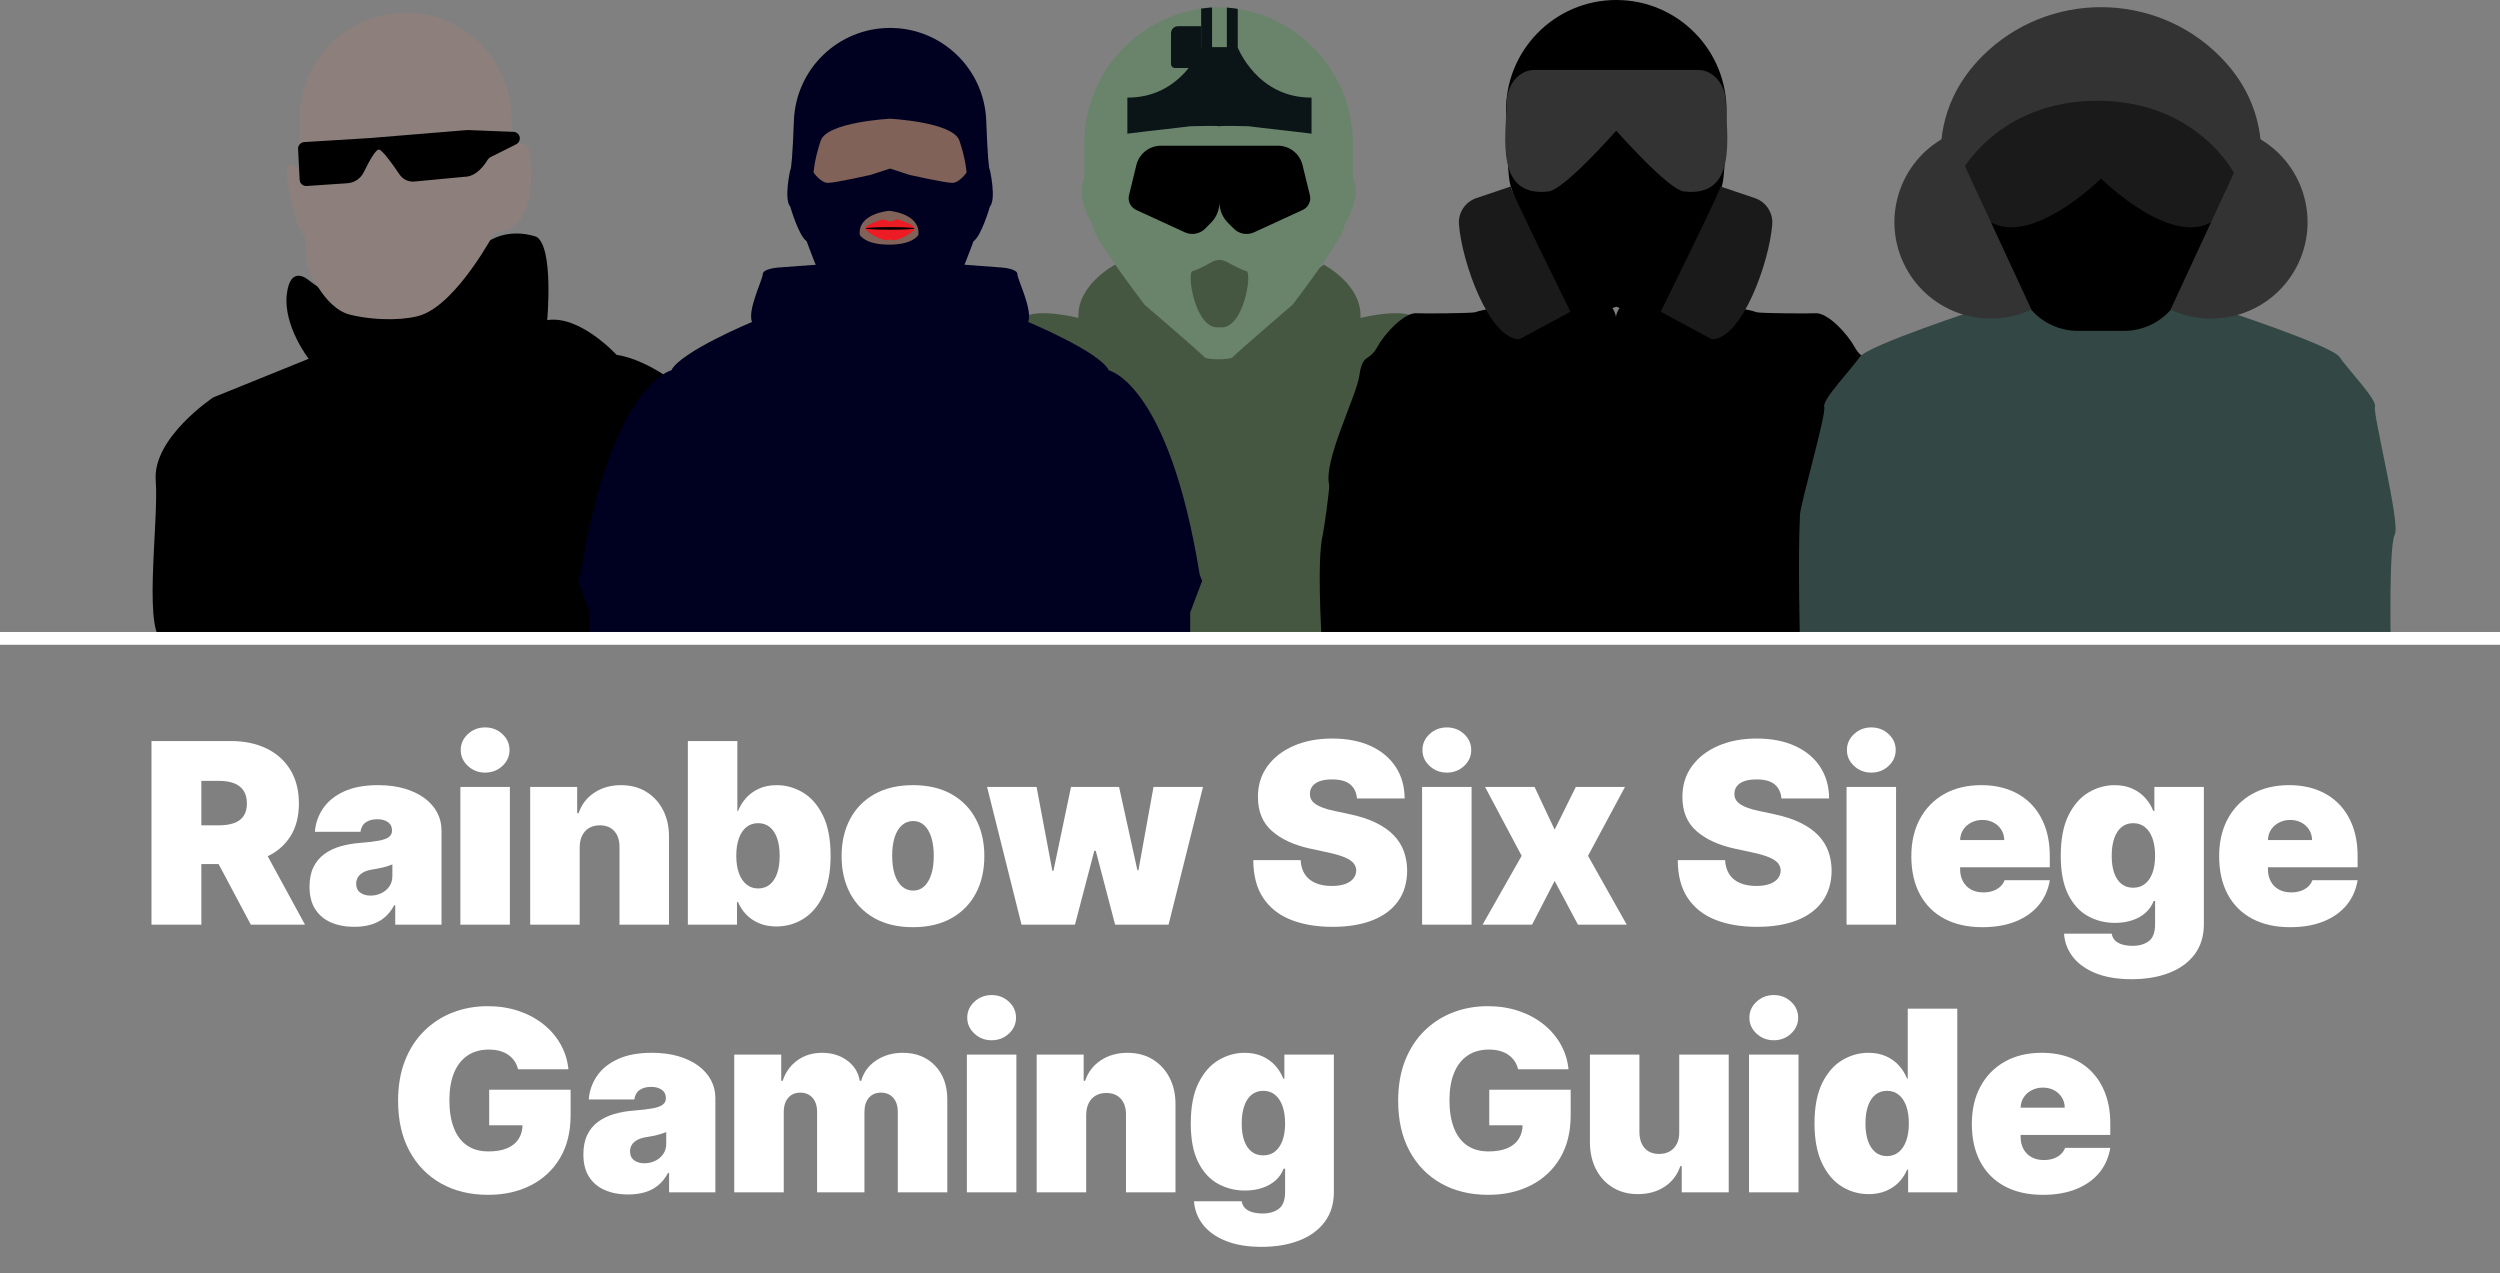 <?xml version="1.0" encoding="UTF-8"?><svg id="Layer_1" xmlns="http://www.w3.org/2000/svg" xmlns:xlink="http://www.w3.org/1999/xlink" viewBox="0 0 495.049 252.084"><rect x="0" y="0" width="495.049" height="252.084" fill="#808080" stroke="none"/><defs><style>.cls-1{fill:#fff;}.cls-2{fill:#0b1416;}.cls-3{fill:#69846b;}.cls-4{fill:#465741;}.cls-5{fill:#000020;}.cls-6{fill:#333;}.cls-7{fill:#8d807c;}.cls-8{clip-path:url(#clippath);}.cls-9{fill:#806258;}.cls-10,.cls-11{fill:none;}.cls-12{fill:#334845;}.cls-13{fill:#ed1c24;}.cls-14{fill:#1a1a1a;}.cls-11{stroke:#fff;stroke-miterlimit:10;stroke-width:2.535px;}</style><clipPath id="clippath"><path class="cls-10" d="M267.901,35.428v-6.947c0-14.638-11.622-26.559-26.141-27.044v-.017s0,0,0,0c-.154,0-.307,.003-.46,.006-.153-.003-.306-.006-.46-.006h0v.017c-14.519,.485-26.141,12.407-26.141,27.044v6.947c-1.928,3.243,1.665,9.116,1.665,9.116-.526,1.665,10.255,15.777,10.255,15.777,0,0,10.343,8.853,11.92,10.43,.529,.529,4.992,.529,5.522,0,1.578-1.578,11.92-10.43,11.92-10.43,0,0,10.781-14.112,10.255-15.777,0,0,3.594-5.873,1.665-9.116Z"/></clipPath></defs><g><path class="cls-4" d="M280.272,62.95c-2.399-2.104-10.88,0-10.88,0,.394-6.574-7.276-10.549-7.276-10.549l-20.641,15.545-20.641-15.545s-7.67,3.976-7.276,10.549c0,0-8.48-2.104-10.88,0-2.399,2.104-15.35,58.287,0,63.064h77.594c15.35-4.777,2.399-60.961,0-63.064Z"/><g><path class="cls-3" d="M267.901,35.428v-6.947c0-14.638-11.622-26.559-26.141-27.044v-.017s0,0,0,0c-.154,0-.307,.003-.46,.006-.153-.003-.306-.006-.46-.006h0v.017c-14.519,.485-26.141,12.407-26.141,27.044v6.947c-1.928,3.243,1.665,9.116,1.665,9.116-.526,1.665,10.255,15.777,10.255,15.777,0,0,10.343,8.853,11.92,10.43,.529,.529,4.992,.529,5.522,0,1.578-1.578,11.92-10.43,11.92-10.43,0,0,10.781-14.112,10.255-15.777,0,0,3.594-5.873,1.665-9.116Z"/><path d="M259.383,38.648l-1.459-5.968c-.549-2.246-2.562-3.826-4.875-3.826h-23.15c-2.312,0-4.325,1.58-4.875,3.826l-1.459,5.968c-.289,1.184,.301,2.407,1.408,2.916l9.634,4.435c1.361,.627,2.968,.339,4.028-.72l1.147-1.147c1.083-1.083,1.691-2.552,1.691-4.083,0,1.531,.608,3,1.691,4.083l1.147,1.147c1.059,1.059,2.667,1.347,4.028,.72l9.634-4.435c1.107-.51,1.698-1.732,1.408-2.916Z"/><path class="cls-4" d="M246.8,53.681c-.771-.162-2.617-1.125-3.918-1.839-.877-.481-1.936-.481-2.813,0-1.302,.714-3.148,1.677-3.918,1.839-1.229,.259,.535,11.538,5.105,11.138,.147-.013,.293-.013,.439,0,4.57,.4,6.334-10.879,5.105-11.138Z"/><g class="cls-8"><g><path class="cls-2" d="M245.1,9.402V1.42h-2.16v7.909h-2.929V1.42h-2.16v7.982s-3.845,9.996-14.61,9.923v7.14s7.25-.879,7.47-.879,4.98-.586,4.98-.586c0,0,5.053-.146,5.785,0,.732-.146,5.785,0,5.785,0,0,0,4.76,.586,4.98,.586s7.47,.879,7.47,.879v-7.14c-10.765,.073-14.61-9.923-14.61-9.923Z"/><path class="cls-2" d="M233.273,5.191h4.577V13.467h-5.163c-.445,0-.806-.361-.806-.806h0V6.583c0-.768,.623-1.391,1.391-1.391Z"/></g></g></g></g><g><path d="M106.244,46.903s-5.87-2.331-10.719,1.737c-4.849,4.068-11.445,24.253-34.4,6.838,0,0-3.672-3.298-4.343,2.902-.671,6.201,4.343,12.665,4.343,12.665l-18.899,7.652s-12.048,7.991-11.388,16.434c.66,8.443-2.882,31.994,2.055,31.994h103.563s2.969-42.734-.461-49.594c0,0-7.058-6.223-13.918-7.278,0,0-7.256-7.916-13.72-6.86,0,0,1.319-14.38-2.111-16.491Z"/><g><path class="cls-7" d="M97.908,46.068c8.315-.573,7.516-11.969,6.936-16.166-.122-.881-.877-1.534-1.766-1.534h0c-.985,0-1.784-.799-1.784-1.784v-3.076c0-11.585-9.391-20.976-20.976-20.976h0c-11.585,0-20.976,9.391-20.976,20.976v1.891s0,8.267,0,8.267c0,0-2.067-2.111-2.507-.176-.44,1.935,2.023,13.281,3.606,13.193l.352,5.805s3.078,8.531,8.619,9.851,11.467,.997,14.16,0c7.124-2.639,14.336-16.271,14.336-16.271Z"/><path d="M102.217,28.573l-5.103,2.552c-.212,.106-.392,.267-.518,.468-.621,.989-2.191,3.422-4.697,3.422l-9.83,.933c-1.165,.111-2.296-.424-2.95-1.394-1.273-1.888-3.35-4.814-4.062-4.933-.667-.111-2.07,2.515-3.014,4.465-.613,1.267-1.86,2.106-3.265,2.201l-8.056,.545c-.726,.049-1.351-.506-1.388-1.233l-.308-6.099c-.036-.712,.508-1.321,1.22-1.365l13.051-.801,19.183-1.577c.052-.004,.105-.005,.158-.003l9.049,.355c.698,.027,1.251,.602,1.251,1.301h0c0,.493-.279,.944-.719,1.164Z"/></g></g><g><g><path class="cls-5" d="M196.014,33.637c-.193,.039-.472-3.001-.723-9.757-.381-10.242-8.79-18.35-19.039-18.35h0c-10.249,0-18.658,8.108-19.039,18.35-.251,6.756-.53,9.795-.723,9.757,0,0-1.317,5.797,0,7.29,0,0,1.669,5.797,3.25,6.851,0,0,2.898,8.081,3.689,8.344,0,0,11.418,2.371,12.823,.527,1.405,1.844,12.823-.527,12.823-.527,.79-.263,3.689-8.344,3.689-8.344,1.581-1.054,3.25-6.851,3.25-6.851,1.317-1.493,0-7.29,0-7.29Z"/><g><path class="cls-9" d="M189.984,27.851c-1.263-3.709-13.732-4.34-13.732-4.34,0,0-12.469,.631-13.732,4.34-1.263,3.709-1.421,6.313-1.421,6.313,0,0,1.421,2.052,2.841,2.052s8.444-1.578,8.444-1.578l3.867-1.263,3.867,1.263s7.024,1.578,8.444,1.578,2.841-2.052,2.841-2.052c0,0-.158-2.604-1.421-6.313Z"/><path class="cls-9" d="M176.055,41.74s-6.274,.513-5.8,4.775c0,0,.986,1.933,5.8,1.933s5.8-1.933,5.8-1.933c.474-4.262-5.8-4.775-5.8-4.775Z"/></g><g><path class="cls-13" d="M177.633,43.411l-1.381,.474-1.381-.474s-3.354,.986-3.472,1.776c-.118,.789,4.064,3.078,4.853,2.17,.789,.908,4.972-1.381,4.853-2.17-.118-.789-3.472-1.776-3.472-1.776Z"/><ellipse cx="176.252" cy="45.23" rx="4.856" ry=".26"/></g></g><path class="cls-5" d="M237.572,113.839c-6.156-37.999-17.993-40.492-17.993-40.492-1.776-3.67-15.981-9.589-15.981-9.589,.947-2.368-2.131-8.405-2.131-9.47s-2.959-1.302-2.959-1.302l-22.255-1.657-22.255,1.657s-2.959,.237-2.959,1.302-3.078,7.103-2.131,9.47c0,0-14.205,5.919-15.981,9.589,0,0-11.838,2.493-17.993,40.492l-.474,1.184,2.368,6.274v5.115h118.851v-5.115l2.368-6.274-.473-1.184Z"/></g><path d="M376.78,98.081c-.174-.688-.155-1.403,.006-2.095,1.124-4.83-5.392-17.428-5.993-21.639-.648-4.535-1.893-2.592-3.564-5.669-1.303-2.4-5.323-6.965-7.931-6.647-.65,.079-10.809,.021-11.425-.202-3.478-1.254-16.375-2.229-23.37-2.679-2.237-.144-4.155,1.443-4.516,3.578-.361-2.134-2.279-3.722-4.516-3.578-6.995,.45-19.891,1.424-23.37,2.679-.616,.222-10.774,.281-11.425,.202-2.609-.317-6.629,4.247-7.931,6.647-1.67,3.078-2.916,1.134-3.564,5.669-.602,4.211-7.117,16.809-5.993,21.639,.161,.692-1.072,9.19-1.247,9.879-1.199,4.732-.269,19.793-.241,20.548h112.192c1.761,0,3.393-1.052,4-2.705,.342-.931,.938-1.901,1.975-2.549,2.228-1.392-1.888-18.345-3.088-23.077Z"/><g><g><path d="M320.053,0h0c-12.248,0-22.098,10.074-21.826,22.319,.242,10.923,.572,13.474,.931,14.612,0,0,7.775,23.811,9.779,23.811s1.64,3.402,11.116,0c9.476,3.402,9.111,0,11.116,0s9.779-23.811,9.779-23.811c.359-1.138,.689-3.689,.931-14.612C342.151,10.074,332.301,0,320.053,0h0Z"/><path class="cls-14" d="M299.158,36.931l-6.812,2.297c-2.203,.743-3.623,2.883-3.446,5.202,.57,7.469,6.006,22.751,11.958,22.751l10.133-5.457s-12.32-24.914-11.834-24.792Z"/><path class="cls-14" d="M340.684,36.931l6.812,2.297c2.203,.743,3.623,2.883,3.446,5.202-.57,7.469-6.006,22.751-11.958,22.751l-10.133-5.457s12.32-24.914,11.834-24.792Z"/></g><path class="cls-6" d="M341.73,19.978c-.085-3.103-2.346-6.128-5.45-6.128h-32.453c-3.104,0-5.366,3.025-5.45,6.128-.195,7.15-2.383,19.179,8.285,17.931,3.116-.364,13.392-12.03,13.392-12.03,0,0,10.276,11.666,13.392,12.03,10.668,1.248,8.48-10.782,8.285-17.931Z"/></g><g><path class="cls-12" d="M474.213,105.864c1.17-2.062-4.379-23.953-3.92-25.327s-5.498-7.559-7.025-9.85c-1.527-2.291-24.128-9.669-24.128-9.669l-7.788-6.413c-3.665,4.762-16.264,2.568-16.264,2.568,0,0-12.599,2.194-16.264-2.568l-6.433,6.413s-22.601,7.379-24.128,9.669c-1.527,2.291-7.483,8.475-7.025,9.85s-4.693,19.077-4.81,21.444c-.428,8.604,0,25.145,0,25.145h116.976s-.361-19.2,.809-21.262Z"/><path d="M438.023,22.815l-21.984-6.027-21.984,6.027c-6.336,1.737-10.172,8.164-8.693,14.565l.94,4.07c.47,2.036,1.453,3.917,2.856,5.466l13.204,14.574c2.321,2.562,5.617,4.024,9.075,4.024h9.205c3.457,0,6.753-1.461,9.075-4.024l13.204-14.574c1.403-1.548,2.386-3.43,2.856-5.466l.94-4.07c1.478-6.401-2.358-12.828-8.693-14.565Z"/><path class="cls-14" d="M442.712,29.047s-6.108-11.81-26.673-11.81-26.673,11.81-26.673,11.81c-2.647,4.989,3.461,13.947,3.461,13.947,8.144,7.33,23.212-7.635,23.212-7.635,0,0,15.067,14.966,23.212,7.635,0,0,6.108-8.959,3.461-13.947Z"/><g><path class="cls-6" d="M447.803,31c.052-8.71-3.55-15.194-8.344-19.962-12.896-12.825-33.943-12.825-46.839,0-4.794,4.768-8.396,11.252-8.344,19.962l3.054,7.483s3.054-1.68,2.901-2.138c-.153-.458-2.106-1.886-2.106-1.886,0,0,7.33-14.507,27.182-14.507s27.182,14.507,27.182,14.507c0,0-.49,1.428-.642,1.886-.153,.458,2.901,2.138,2.901,2.138l3.054-7.483Z"/><path class="cls-6" d="M376.907,52.025c4.437,9.571,15.793,13.733,25.364,9.296l-16.068-34.659c-9.571,4.437-13.733,15.793-9.296,25.364Z"/><path class="cls-6" d="M455.171,52.025c-4.437,9.571-15.793,13.733-25.364,9.296l16.068-34.659c9.571,4.437,13.733,15.793,9.296,25.364Z"/></g></g><line class="cls-11" y1="126.412" x2="495.049" y2="126.412"/><g><path class="cls-1" d="M29.998,183.104v-36.363h15.696c2.699,0,5.061,.491,7.085,1.474,2.024,.982,3.598,2.397,4.723,4.243,1.125,1.847,1.687,4.061,1.687,6.641,0,2.604-.577,4.801-1.731,6.588-1.154,1.787-2.77,3.137-4.847,4.048-2.077,.912-4.501,1.367-7.271,1.367h-9.375v-7.67h7.386c1.16,0,2.151-.146,2.974-.436s1.456-.754,1.9-1.394c.444-.639,.666-1.474,.666-2.504,0-1.041-.222-1.891-.666-2.548-.444-.656-1.077-1.142-1.9-1.456-.823-.313-1.814-.47-2.974-.47h-3.48v28.479h-9.872Zm21.307-16.69l9.091,16.69h-10.725l-8.878-16.69h10.511Z"/><path class="cls-1" d="M70.17,183.531c-1.74,0-3.276-.287-4.608-.861s-2.376-1.447-3.134-2.619c-.758-1.172-1.136-2.663-1.136-4.475,0-1.491,.254-2.767,.763-3.826s1.219-1.927,2.131-2.602c.911-.675,1.974-1.189,3.187-1.544,1.213-.355,2.524-.586,3.933-.693,1.527-.118,2.755-.263,3.684-.435s1.601-.414,2.016-.728c.414-.314,.621-.731,.621-1.252v-.071c0-.71-.272-1.255-.816-1.634-.545-.379-1.243-.568-2.095-.568-.936,0-1.696,.205-2.282,.613s-.938,1.032-1.057,1.873h-9.02c.118-1.657,.648-3.188,1.589-4.59s2.317-2.527,4.128-3.374c1.811-.846,4.072-1.27,6.783-1.27,1.953,0,3.705,.229,5.255,.684,1.551,.456,2.871,1.09,3.959,1.9s1.92,1.758,2.495,2.841,.861,2.258,.861,3.524v18.679h-9.162v-3.835h-.213c-.544,1.019-1.205,1.841-1.98,2.468-.775,.628-1.657,1.083-2.646,1.367s-2.075,.427-3.258,.427Zm3.196-6.18c.746,0,1.447-.153,2.104-.461,.657-.308,1.192-.752,1.607-1.332,.414-.58,.622-1.284,.622-2.113v-2.272c-.261,.106-.536,.207-.826,.302s-.598,.184-.923,.267c-.326,.083-.669,.16-1.03,.23-.361,.071-.737,.137-1.127,.195-.758,.119-1.376,.311-1.855,.577s-.834,.592-1.065,.977-.346,.814-.346,1.287c0,.758,.266,1.338,.799,1.74s1.213,.604,2.042,.604Z"/><path class="cls-1" d="M91.165,183.104v-27.272h9.801v27.272h-9.801Zm4.9-30.113c-1.326,0-2.462-.438-3.409-1.314-.947-.875-1.42-1.929-1.42-3.16s.474-2.284,1.42-3.16c.947-.876,2.083-1.314,3.409-1.314,1.337,0,2.477,.438,3.418,1.314,.941,.876,1.412,1.93,1.412,3.16s-.47,2.285-1.412,3.16c-.941,.877-2.081,1.314-3.418,1.314Z"/><path class="cls-1" d="M114.789,167.763v15.341h-9.801v-27.272h9.304v5.185h.284c.592-1.729,1.636-3.083,3.134-4.066,1.498-.982,3.247-1.474,5.247-1.474,1.929,0,3.607,.441,5.034,1.323,1.426,.882,2.533,2.092,3.32,3.631s1.175,3.297,1.163,5.273v17.4h-9.801v-15.341c.012-1.35-.329-2.408-1.021-3.178s-1.654-1.154-2.885-1.154c-.805,0-1.506,.175-2.104,.523-.598,.35-1.057,.847-1.376,1.491-.32,.646-.485,1.418-.497,2.317Z"/><path class="cls-1" d="M136.21,183.104v-36.363h9.801v13.85h.142c.355-.924,.875-1.772,1.562-2.548,.686-.775,1.539-1.397,2.557-1.864,1.018-.468,2.202-.702,3.551-.702,1.799,0,3.512,.479,5.14,1.438,1.627,.959,2.953,2.468,3.977,4.527,1.024,2.061,1.536,4.735,1.536,8.026,0,3.148-.488,5.759-1.465,7.83s-2.279,3.616-3.906,4.634c-1.628,1.019-3.412,1.527-5.354,1.527-1.278,0-2.417-.21-3.418-.631-1-.42-1.853-.994-2.557-1.722-.705-.729-1.246-1.554-1.625-2.478h-.213v4.475h-9.73Zm9.588-13.636c0,1.325,.175,2.471,.524,3.436s.846,1.71,1.492,2.237c.645,.526,1.417,.79,2.317,.79s1.666-.258,2.299-.772,1.119-1.255,1.456-2.22,.506-2.122,.506-3.471-.168-2.507-.506-3.472-.823-1.704-1.456-2.22c-.633-.515-1.4-.772-2.299-.772s-1.672,.258-2.317,.772c-.646,.516-1.143,1.255-1.492,2.22s-.524,2.122-.524,3.472Z"/><path class="cls-1" d="M180.786,183.601c-2.959,0-5.493-.589-7.6-1.767s-3.723-2.823-4.847-4.936c-1.125-2.113-1.687-4.566-1.687-7.36s.562-5.246,1.687-7.359,2.74-3.758,4.847-4.937c2.107-1.178,4.64-1.767,7.6-1.767s5.492,.589,7.6,1.767c2.106,1.179,3.723,2.823,4.847,4.937s1.687,4.566,1.687,7.359-.562,5.247-1.687,7.36c-1.125,2.112-2.741,3.758-4.847,4.936-2.107,1.178-4.641,1.767-7.6,1.767Zm.071-7.244c.829,0,1.545-.278,2.148-.834,.604-.557,1.071-1.35,1.403-2.38,.332-1.029,.497-2.255,.497-3.675,0-1.433-.166-2.661-.497-3.685s-.799-1.814-1.403-2.37c-.604-.557-1.32-.835-2.148-.835-.876,0-1.627,.278-2.255,.835-.627,.556-1.107,1.347-1.438,2.37-.332,1.023-.497,2.252-.497,3.685,0,1.42,.166,2.646,.497,3.675,.331,1.03,.811,1.823,1.438,2.38,.627,.556,1.379,.834,2.255,.834Z"/><path class="cls-1" d="M202.279,183.104l-6.818-27.272h9.801l3.125,16.619h.213l3.48-16.619h9.517l3.623,16.478h.213l2.983-16.478h9.801l-6.818,27.272h-10.583l-3.835-14.631h-.284l-3.835,14.631h-10.583Z"/><path class="cls-1" d="M268.702,158.104c-.095-1.184-.536-2.106-1.323-2.77s-1.979-.994-3.578-.994c-1.018,0-1.85,.121-2.495,.363-.646,.243-1.122,.571-1.429,.986-.308,.414-.468,.888-.479,1.42-.024,.438,.056,.832,.24,1.181,.183,.35,.476,.663,.879,.941,.402,.278,.917,.529,1.544,.755,.627,.225,1.373,.426,2.237,.604l2.983,.639c2.012,.427,3.735,.988,5.167,1.688,1.432,.698,2.604,1.518,3.516,2.459,.912,.94,1.583,1.997,2.015,3.169s.654,2.45,.666,3.835c-.012,2.392-.61,4.416-1.793,6.073s-2.874,2.918-5.069,3.781c-2.196,.864-4.833,1.297-7.91,1.297-3.161,0-5.916-.468-8.266-1.403-2.35-.935-4.172-2.376-5.469-4.323-1.296-1.947-1.95-4.441-1.962-7.484h9.375c.059,1.113,.337,2.048,.834,2.806s1.199,1.332,2.104,1.723c.906,.391,1.986,.586,3.241,.586,1.053,0,1.935-.131,2.646-.391,.71-.261,1.249-.622,1.616-1.083,.367-.462,.556-.988,.568-1.581-.012-.556-.193-1.044-.542-1.465-.349-.42-.92-.799-1.713-1.136-.793-.338-1.864-.654-3.213-.95l-3.623-.781c-3.22-.698-5.756-1.867-7.608-3.507-1.853-1.64-2.773-3.88-2.761-6.721-.012-2.308,.606-4.329,1.855-6.063,1.249-1.733,2.983-3.086,5.203-4.057,2.219-.971,4.767-1.456,7.644-1.456,2.936,0,5.475,.491,7.617,1.474s3.797,2.364,4.963,4.146c1.166,1.782,1.754,3.862,1.767,6.241h-9.446Z"/><path class="cls-1" d="M281.602,183.104v-27.272h9.801v27.272h-9.801Zm4.9-30.113c-1.326,0-2.462-.438-3.409-1.314-.947-.875-1.42-1.929-1.42-3.16s.474-2.284,1.42-3.16c.947-.876,2.083-1.314,3.409-1.314,1.337,0,2.477,.438,3.418,1.314,.941,.876,1.412,1.93,1.412,3.16s-.47,2.285-1.412,3.16c-.941,.877-2.081,1.314-3.418,1.314Z"/><path class="cls-1" d="M303.875,155.832l3.977,8.452,4.19-8.452h9.73l-7.315,13.637,7.67,13.636h-9.659l-4.617-8.664-4.474,8.664h-9.801l7.742-13.636-7.245-13.637h9.801Z"/><path class="cls-1" d="M352.755,158.104c-.095-1.184-.536-2.106-1.323-2.77s-1.979-.994-3.578-.994c-1.018,0-1.85,.121-2.495,.363-.646,.243-1.122,.571-1.429,.986-.308,.414-.468,.888-.479,1.42-.024,.438,.056,.832,.24,1.181,.183,.35,.476,.663,.879,.941,.402,.278,.917,.529,1.544,.755,.627,.225,1.373,.426,2.237,.604l2.983,.639c2.012,.427,3.735,.988,5.167,1.688,1.432,.698,2.604,1.518,3.516,2.459,.912,.94,1.583,1.997,2.015,3.169s.654,2.45,.666,3.835c-.012,2.392-.61,4.416-1.793,6.073s-2.874,2.918-5.069,3.781c-2.196,.864-4.833,1.297-7.91,1.297-3.161,0-5.916-.468-8.266-1.403-2.35-.935-4.172-2.376-5.469-4.323-1.296-1.947-1.95-4.441-1.962-7.484h9.375c.059,1.113,.337,2.048,.834,2.806s1.199,1.332,2.104,1.723c.906,.391,1.986,.586,3.241,.586,1.053,0,1.935-.131,2.646-.391,.71-.261,1.249-.622,1.616-1.083,.367-.462,.556-.988,.568-1.581-.012-.556-.193-1.044-.542-1.465-.349-.42-.92-.799-1.713-1.136-.793-.338-1.864-.654-3.213-.95l-3.623-.781c-3.22-.698-5.756-1.867-7.608-3.507-1.853-1.64-2.773-3.88-2.761-6.721-.012-2.308,.606-4.329,1.855-6.063,1.249-1.733,2.983-3.086,5.203-4.057,2.219-.971,4.767-1.456,7.644-1.456,2.936,0,5.475,.491,7.617,1.474s3.797,2.364,4.963,4.146c1.166,1.782,1.754,3.862,1.767,6.241h-9.446Z"/><path class="cls-1" d="M365.655,183.104v-27.272h9.801v27.272h-9.801Zm4.9-30.113c-1.326,0-2.462-.438-3.409-1.314-.947-.875-1.42-1.929-1.42-3.16s.474-2.284,1.42-3.16c.947-.876,2.083-1.314,3.409-1.314,1.337,0,2.477,.438,3.418,1.314,.941,.876,1.412,1.93,1.412,3.16s-.47,2.285-1.412,3.16c-.941,.877-2.081,1.314-3.418,1.314Z"/><path class="cls-1" d="M392.545,183.601c-2.912,0-5.419-.559-7.52-1.678-2.102-1.118-3.717-2.729-4.848-4.829-1.13-2.102-1.695-4.619-1.695-7.556,0-2.816,.568-5.279,1.704-7.386,1.137-2.107,2.74-3.747,4.812-4.919,2.071-1.172,4.516-1.758,7.333-1.758,2.06,0,3.924,.32,5.593,.959,1.669,.64,3.095,1.565,4.279,2.779,1.184,1.213,2.095,2.684,2.734,4.412s.959,3.675,.959,5.842v2.272h-24.361v-5.397h15.341c-.012-.781-.21-1.471-.595-2.069-.385-.598-.9-1.064-1.545-1.402-.645-.337-1.376-.506-2.192-.506-.793,0-1.521,.169-2.184,.506-.663,.338-1.193,.802-1.589,1.394-.396,.593-.606,1.285-.63,2.078v5.823c0,.876,.184,1.657,.551,2.344,.367,.687,.894,1.226,1.58,1.616s1.515,.586,2.486,.586c.675,0,1.293-.095,1.855-.284,.562-.189,1.044-.465,1.447-.826,.402-.36,.698-.796,.888-1.305h8.949c-.308,1.895-1.036,3.536-2.184,4.928-1.148,1.391-2.667,2.468-4.554,3.231-1.888,.763-4.093,1.145-6.614,1.145Z"/><path class="cls-1" d="M422.063,193.9c-2.734,0-5.075-.388-7.022-1.163s-3.457-1.841-4.528-3.196-1.672-2.909-1.802-4.661h9.446c.095,.58,.331,1.048,.71,1.403,.378,.354,.867,.612,1.465,.772,.597,.159,1.27,.239,2.015,.239,1.267,0,2.317-.308,3.151-.923,.834-.616,1.252-1.729,1.252-3.338v-4.617h-.284c-.355,.924-.899,1.708-1.633,2.353-.734,.646-1.616,1.137-2.646,1.474-1.03,.338-2.161,.507-3.392,.507-1.941,0-3.726-.45-5.354-1.35s-2.93-2.326-3.906-4.279-1.465-4.504-1.465-7.652c0-3.291,.512-5.966,1.536-8.026,1.024-2.06,2.35-3.568,3.977-4.527s3.341-1.438,5.141-1.438c1.349,0,2.533,.234,3.551,.702,1.018,.467,1.87,1.089,2.557,1.864,.686,.775,1.207,1.624,1.562,2.548h.213v-4.759h9.801v27.202c0,2.308-.595,4.27-1.785,5.886-1.189,1.615-2.862,2.85-5.016,3.702-2.155,.852-4.67,1.278-7.546,1.278Zm.355-18.111c.899,0,1.672-.251,2.317-.754,.645-.503,1.142-1.226,1.491-2.167,.349-.94,.524-2.074,.524-3.399,0-1.35-.175-2.507-.524-3.472s-.846-1.704-1.491-2.22c-.646-.515-1.418-.772-2.317-.772s-1.666,.258-2.299,.772c-.633,.516-1.119,1.255-1.456,2.22s-.506,2.122-.506,3.472,.168,2.494,.506,3.436c.337,.94,.823,1.657,1.456,2.148s1.4,.736,2.299,.736Z"/><path class="cls-1" d="M453.499,183.601c-2.912,0-5.419-.559-7.52-1.678-2.102-1.118-3.717-2.729-4.848-4.829-1.13-2.102-1.695-4.619-1.695-7.556,0-2.816,.568-5.279,1.704-7.386,1.137-2.107,2.74-3.747,4.812-4.919,2.071-1.172,4.516-1.758,7.333-1.758,2.06,0,3.924,.32,5.593,.959,1.669,.64,3.095,1.565,4.279,2.779,1.184,1.213,2.095,2.684,2.734,4.412s.959,3.675,.959,5.842v2.272h-24.361v-5.397h15.341c-.012-.781-.21-1.471-.595-2.069-.385-.598-.9-1.064-1.545-1.402-.645-.337-1.376-.506-2.192-.506-.793,0-1.521,.169-2.184,.506-.663,.338-1.193,.802-1.589,1.394-.396,.593-.606,1.285-.63,2.078v5.823c0,.876,.184,1.657,.551,2.344,.367,.687,.894,1.226,1.58,1.616s1.515,.586,2.486,.586c.675,0,1.293-.095,1.855-.284,.562-.189,1.044-.465,1.447-.826,.402-.36,.698-.796,.888-1.305h8.949c-.308,1.895-1.036,3.536-2.184,4.928-1.148,1.391-2.667,2.468-4.554,3.231-1.888,.763-4.093,1.145-6.614,1.145Z"/><path class="cls-1" d="M102.587,211.744c-.154-.628-.397-1.181-.728-1.66-.332-.479-.743-.888-1.234-1.226-.491-.337-1.059-.592-1.704-.764-.646-.171-1.353-.257-2.122-.257-1.657,0-3.069,.396-4.235,1.189s-2.054,1.936-2.663,3.427c-.61,1.491-.915,3.291-.915,5.397,0,2.131,.29,3.954,.87,5.469,.58,1.516,1.444,2.676,2.592,3.48,1.148,.805,2.575,1.207,4.279,1.207,1.503,0,2.755-.219,3.755-.656,1-.438,1.749-1.06,2.246-1.864,.497-.806,.746-1.752,.746-2.842l1.705,.178h-8.31v-7.031h16.122v5.043c0,3.314-.702,6.146-2.104,8.496-1.403,2.35-3.333,4.148-5.789,5.397-2.457,1.249-5.271,1.873-8.443,1.873-3.54,0-6.646-.751-9.322-2.255-2.675-1.503-4.761-3.646-6.259-6.428-1.498-2.781-2.246-6.09-2.246-9.925,0-3.007,.458-5.67,1.376-7.99s2.193-4.282,3.827-5.886c1.633-1.604,3.521-2.817,5.664-3.641,2.142-.822,4.439-1.233,6.889-1.233,2.154,0,4.158,.305,6.01,.914,1.853,.61,3.492,1.474,4.918,2.593,1.426,1.118,2.577,2.441,3.453,3.968,.876,1.527,1.409,3.202,1.598,5.025h-9.979Z"/><path class="cls-1" d="M124.399,236.531c-1.74,0-3.276-.287-4.608-.861s-2.376-1.447-3.134-2.619c-.758-1.172-1.136-2.663-1.136-4.475,0-1.491,.254-2.767,.763-3.826s1.219-1.927,2.131-2.602c.911-.675,1.974-1.189,3.187-1.544,1.213-.355,2.524-.586,3.933-.693,1.527-.118,2.755-.263,3.684-.435s1.601-.414,2.016-.728c.414-.314,.621-.731,.621-1.252v-.071c0-.71-.272-1.255-.816-1.634-.545-.379-1.243-.568-2.095-.568-.936,0-1.696,.205-2.282,.613s-.938,1.032-1.057,1.873h-9.02c.118-1.657,.648-3.188,1.589-4.59s2.317-2.527,4.128-3.374c1.811-.846,4.072-1.27,6.783-1.27,1.953,0,3.705,.229,5.255,.684,1.551,.456,2.871,1.09,3.959,1.9s1.92,1.758,2.495,2.841,.861,2.258,.861,3.524v18.679h-9.162v-3.835h-.213c-.544,1.019-1.205,1.841-1.98,2.468-.775,.628-1.657,1.083-2.646,1.367s-2.075,.427-3.258,.427Zm3.196-6.18c.746,0,1.447-.153,2.104-.461,.657-.308,1.192-.752,1.607-1.332,.414-.58,.622-1.284,.622-2.113v-2.272c-.261,.106-.536,.207-.826,.302s-.598,.184-.923,.267c-.326,.083-.669,.16-1.03,.23-.361,.071-.737,.137-1.127,.195-.758,.119-1.376,.311-1.855,.577s-.834,.592-1.065,.977-.346,.814-.346,1.287c0,.758,.266,1.338,.799,1.74s1.213,.604,2.042,.604Z"/><path class="cls-1" d="M145.394,236.104v-27.272h9.304v5.185h.284c.568-1.704,1.539-3.054,2.912-4.048,1.373-.995,3.006-1.492,4.9-1.492,1.918,0,3.569,.507,4.954,1.519,1.385,1.012,2.219,2.353,2.503,4.021h.284c.461-1.669,1.444-3.01,2.947-4.021s3.267-1.519,5.292-1.519c2.616,0,4.737,.841,6.365,2.521,1.627,1.681,2.441,3.918,2.441,6.712v18.395h-9.801v-15.909c0-1.195-.302-2.133-.905-2.813-.604-.681-1.415-1.021-2.433-1.021-1.006,0-1.802,.341-2.388,1.021s-.879,1.618-.879,2.813v15.909h-9.375v-15.909c0-1.195-.302-2.133-.906-2.813-.604-.681-1.415-1.021-2.432-1.021-.675,0-1.255,.154-1.74,.462s-.861,.749-1.127,1.322c-.267,.574-.399,1.258-.399,2.051v15.909h-9.801Z"/><path class="cls-1" d="M191.461,236.104v-27.272h9.801v27.272h-9.801Zm4.9-30.113c-1.326,0-2.462-.438-3.409-1.314-.947-.875-1.42-1.929-1.42-3.16s.474-2.284,1.42-3.16c.947-.876,2.083-1.314,3.409-1.314,1.337,0,2.477,.438,3.418,1.314,.941,.876,1.412,1.93,1.412,3.16s-.47,2.285-1.412,3.16c-.941,.877-2.081,1.314-3.418,1.314Z"/><path class="cls-1" d="M215.085,220.763v15.341h-9.801v-27.272h9.304v5.185h.284c.592-1.729,1.636-3.083,3.134-4.066,1.498-.982,3.247-1.474,5.247-1.474,1.929,0,3.607,.441,5.034,1.323,1.426,.882,2.533,2.092,3.32,3.631s1.175,3.297,1.163,5.273v17.4h-9.801v-15.341c.012-1.35-.329-2.408-1.021-3.178s-1.654-1.154-2.885-1.154c-.805,0-1.506,.175-2.104,.523-.598,.35-1.057,.847-1.376,1.491-.32,.646-.485,1.418-.497,2.317Z"/><path class="cls-1" d="M249.788,246.9c-2.734,0-5.075-.388-7.022-1.163s-3.457-1.841-4.528-3.196-1.672-2.909-1.802-4.661h9.446c.095,.58,.331,1.048,.71,1.403,.378,.354,.867,.612,1.465,.772,.597,.159,1.27,.239,2.015,.239,1.267,0,2.317-.308,3.151-.923,.834-.616,1.252-1.729,1.252-3.338v-4.617h-.284c-.355,.924-.899,1.708-1.633,2.353-.734,.646-1.616,1.137-2.646,1.474-1.03,.338-2.161,.507-3.392,.507-1.941,0-3.726-.45-5.354-1.35s-2.93-2.326-3.906-4.279-1.465-4.504-1.465-7.652c0-3.291,.512-5.966,1.536-8.026,1.024-2.06,2.35-3.568,3.977-4.527s3.341-1.438,5.141-1.438c1.349,0,2.533,.234,3.551,.702,1.018,.467,1.87,1.089,2.557,1.864,.686,.775,1.207,1.624,1.562,2.548h.213v-4.759h9.801v27.202c0,2.308-.595,4.27-1.785,5.886-1.189,1.615-2.862,2.85-5.016,3.702-2.155,.852-4.67,1.278-7.546,1.278Zm.355-18.111c.899,0,1.672-.251,2.317-.754,.645-.503,1.142-1.226,1.491-2.167,.349-.94,.524-2.074,.524-3.399,0-1.35-.175-2.507-.524-3.472s-.846-1.704-1.491-2.22c-.646-.515-1.418-.772-2.317-.772s-1.666,.258-2.299,.772c-.633,.516-1.119,1.255-1.456,2.22s-.506,2.122-.506,3.472,.168,2.494,.506,3.436c.337,.94,.823,1.657,1.456,2.148s1.4,.736,2.299,.736Z"/><path class="cls-1" d="M300.622,211.744c-.154-.628-.397-1.181-.728-1.66-.332-.479-.743-.888-1.234-1.226-.491-.337-1.059-.592-1.704-.764-.646-.171-1.353-.257-2.122-.257-1.657,0-3.069,.396-4.235,1.189s-2.054,1.936-2.663,3.427c-.61,1.491-.915,3.291-.915,5.397,0,2.131,.29,3.954,.87,5.469,.58,1.516,1.444,2.676,2.592,3.48,1.148,.805,2.575,1.207,4.279,1.207,1.503,0,2.755-.219,3.755-.656,1-.438,1.749-1.06,2.246-1.864,.497-.806,.746-1.752,.746-2.842l1.705,.178h-8.31v-7.031h16.122v5.043c0,3.314-.702,6.146-2.104,8.496-1.403,2.35-3.333,4.148-5.789,5.397-2.457,1.249-5.271,1.873-8.443,1.873-3.54,0-6.646-.751-9.322-2.255-2.675-1.503-4.761-3.646-6.259-6.428-1.498-2.781-2.246-6.09-2.246-9.925,0-3.007,.458-5.67,1.376-7.99s2.193-4.282,3.827-5.886c1.633-1.604,3.521-2.817,5.664-3.641,2.142-.822,4.439-1.233,6.889-1.233,2.154,0,4.158,.305,6.01,.914,1.853,.61,3.492,1.474,4.918,2.593,1.426,1.118,2.577,2.441,3.453,3.968,.876,1.527,1.409,3.202,1.598,5.025h-9.979Z"/><path class="cls-1" d="M332.519,224.172v-15.341h9.801v27.272h-9.304v-5.185h-.284c-.592,1.74-1.627,3.099-3.107,4.075-1.48,.977-3.238,1.465-5.273,1.465-1.906,0-3.572-.438-4.999-1.314-1.426-.875-2.533-2.083-3.32-3.622-.787-1.538-1.187-3.302-1.198-5.291v-17.4h9.801v15.341c.012,1.35,.358,2.409,1.039,3.179s1.636,1.153,2.868,1.153c.816,0,1.524-.174,2.122-.523,.598-.349,1.059-.846,1.385-1.491s.482-1.418,.471-2.317Z"/><path class="cls-1" d="M346.341,236.104v-27.272h9.801v27.272h-9.801Zm4.9-30.113c-1.326,0-2.462-.438-3.409-1.314-.947-.875-1.42-1.929-1.42-3.16s.474-2.284,1.42-3.16c.947-.876,2.083-1.314,3.409-1.314,1.337,0,2.477,.438,3.418,1.314,.941,.876,1.412,1.93,1.412,3.16s-.47,2.285-1.412,3.16c-.941,.877-2.081,1.314-3.418,1.314Z"/><path class="cls-1" d="M370.035,236.459c-1.941,0-3.726-.509-5.354-1.527-1.627-1.018-2.93-2.562-3.906-4.634s-1.465-4.682-1.465-7.83c0-3.291,.512-5.966,1.536-8.026,1.024-2.06,2.35-3.568,3.977-4.527s3.341-1.438,5.141-1.438c1.349,0,2.533,.234,3.551,.702,1.018,.467,1.87,1.089,2.557,1.864,.686,.775,1.207,1.624,1.562,2.548h.142v-13.85h9.801v36.363h-9.73v-4.475h-.213c-.379,.924-.92,1.749-1.625,2.478-.704,.728-1.557,1.302-2.557,1.722-1,.421-2.14,.631-3.418,.631Zm3.622-7.528c.899,0,1.672-.264,2.317-.79,.645-.527,1.142-1.272,1.491-2.237s.524-2.11,.524-3.436c0-1.35-.175-2.507-.524-3.472s-.846-1.704-1.491-2.22c-.646-.515-1.418-.772-2.317-.772s-1.666,.258-2.299,.772c-.633,.516-1.119,1.255-1.456,2.22s-.506,2.122-.506,3.472,.168,2.506,.506,3.471,.823,1.705,1.456,2.22,1.4,.772,2.299,.772Z"/><path class="cls-1" d="M404.526,236.601c-2.912,0-5.419-.559-7.52-1.678-2.102-1.118-3.717-2.729-4.848-4.829-1.13-2.102-1.695-4.619-1.695-7.556,0-2.816,.568-5.279,1.704-7.386,1.137-2.107,2.74-3.747,4.812-4.919,2.071-1.172,4.516-1.758,7.333-1.758,2.06,0,3.924,.32,5.593,.959,1.669,.64,3.095,1.565,4.279,2.779,1.184,1.213,2.095,2.684,2.734,4.412s.959,3.675,.959,5.842v2.272h-24.361v-5.397h15.341c-.012-.781-.21-1.471-.595-2.069-.385-.598-.9-1.064-1.545-1.402-.645-.337-1.376-.506-2.192-.506-.793,0-1.521,.169-2.184,.506-.663,.338-1.193,.802-1.589,1.394-.396,.593-.606,1.285-.63,2.078v5.823c0,.876,.184,1.657,.551,2.344,.367,.687,.894,1.226,1.58,1.616s1.515,.586,2.486,.586c.675,0,1.293-.095,1.855-.284,.562-.189,1.044-.465,1.447-.826,.402-.36,.698-.796,.888-1.305h8.949c-.308,1.895-1.036,3.536-2.184,4.928-1.148,1.391-2.667,2.468-4.554,3.231-1.888,.763-4.093,1.145-6.614,1.145Z"/></g></svg>